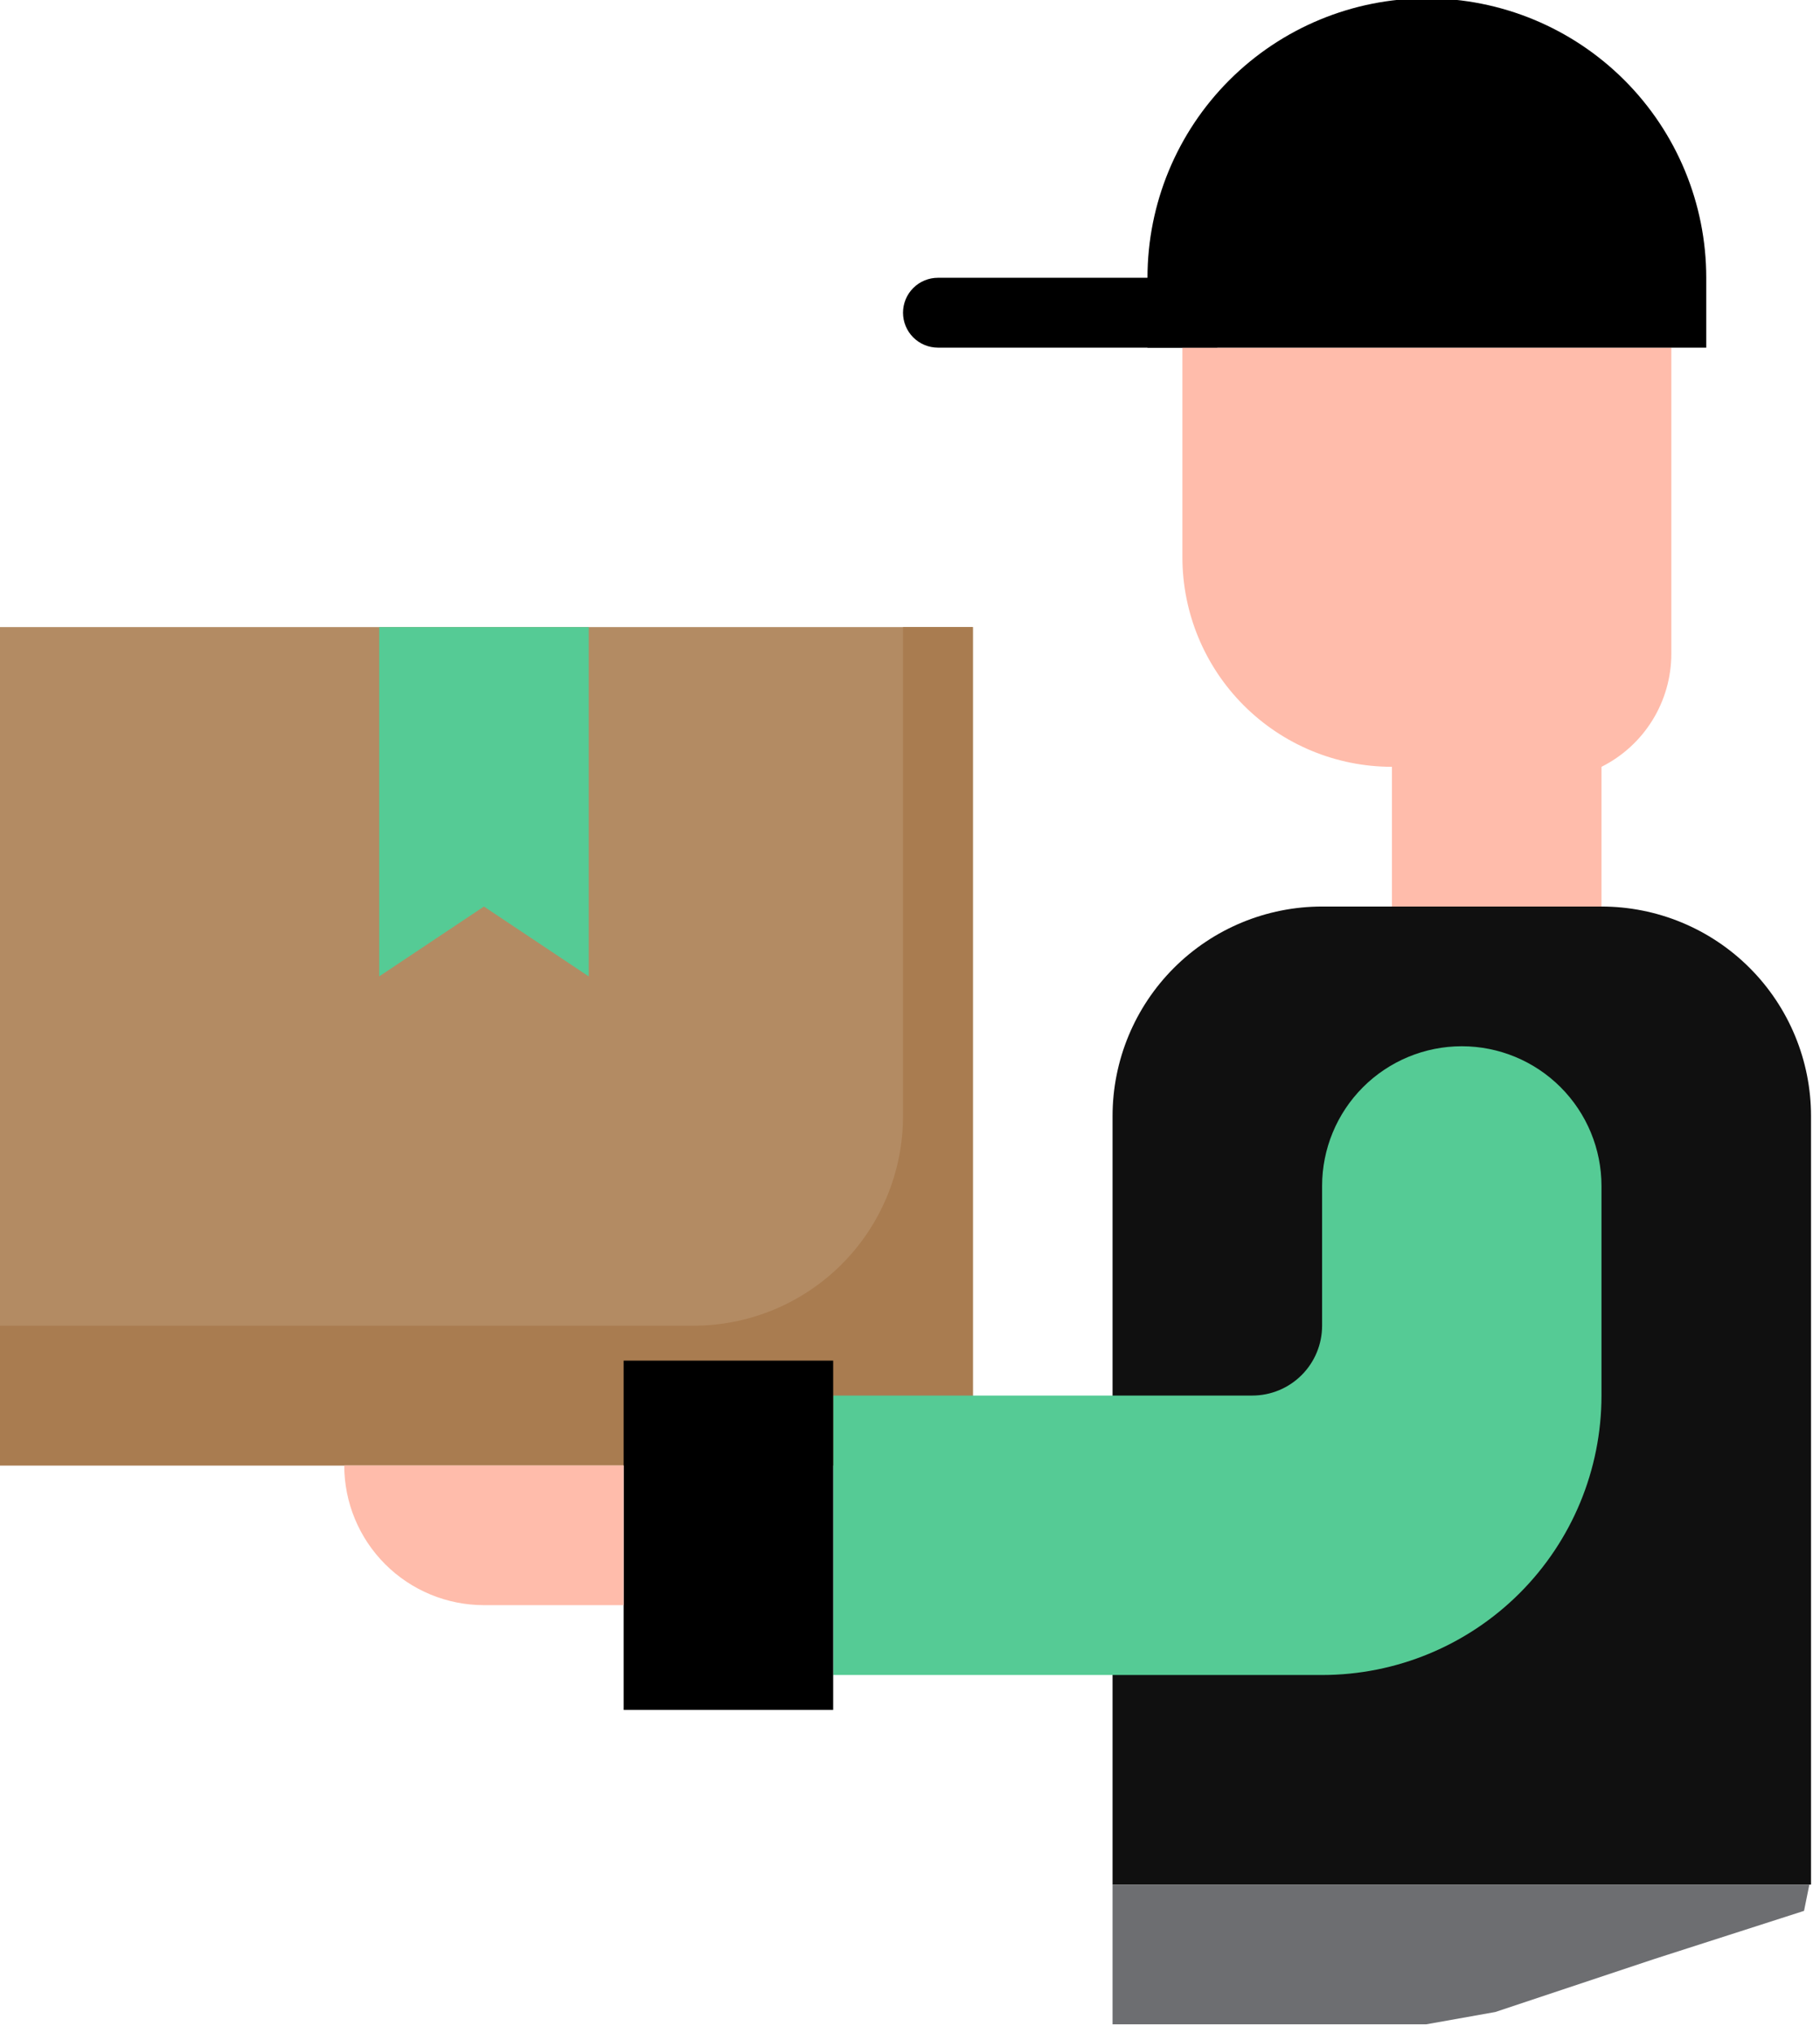 <svg width="342" height="382" viewBox="0 0 342 382" fill="none" xmlns="http://www.w3.org/2000/svg" xmlns:xlink="http://www.w3.org/1999/xlink">
<path d="M176.25,52.188L228.75,52.188L228.75,65.313L176.25,65.313C174.51,65.313 172.84,64.621 171.61,63.39C170.379,62.16 169.688,60.49 169.688,58.75C169.688,57.01 170.379,55.34 171.61,54.11C172.84,52.879 174.51,52.188 176.25,52.188Z" fill="#000000"/>
<rect  x="-0.938" y="117.813" width="183.75" height="157.5" fill="#B38B63"/>
<path d="M169.688,117.813L169.688,209.688C169.688,220.13 165.539,230.145 158.155,237.53C150.771,244.914 140.755,249.063 130.313,249.063L-0.938,249.063L-0.938,275.313L182.813,275.313L182.813,117.813L169.688,117.813Z" fill="#A97C50"/>
<path d="M222.188,65.313L222.188,104.688C222.188,115.13 226.336,125.145 233.72,132.53C241.104,139.914 251.12,144.063 261.563,144.063L261.563,170.313L300.938,170.313L300.938,144.063C304.881,142.091 308.198,139.059 310.516,135.309C312.834,131.558 314.063,127.236 314.063,122.826L314.063,65.313L222.188,65.313Z" fill="#FFBCAB"/>
<path d="M300.938,170.313L248.438,170.313C237.995,170.313 227.979,174.461 220.595,181.845C213.211,189.229 209.063,199.245 209.063,209.688L209.063,354.063L340.313,354.063L340.313,209.688C340.313,199.245 336.164,189.229 328.78,181.845C321.396,174.461 311.381,170.313 300.938,170.313Z" fill="#101010"/>
<path d="M300.938,262.188L300.938,222.813C300.938,215.851 298.172,209.174 293.249,204.251C288.326,199.328 281.65,196.563 274.688,196.563C267.726,196.563 261.049,199.328 256.126,204.251C251.203,209.174 248.438,215.851 248.438,222.813L248.438,249.063C248.438,252.544 247.055,255.882 244.593,258.343C242.132,260.805 238.794,262.188 235.313,262.188L156.563,262.188L156.563,314.688L248.438,314.688C262.361,314.688 275.715,309.156 285.561,299.311C295.406,289.465 300.938,276.111 300.938,262.188Z" fill="#55CB95"/>
<path d="M156.563,255.625L117.188,255.625L117.188,275.313L117.188,301.563L117.188,321.25L156.563,321.25L156.563,314.687L156.563,262.188L156.563,255.625Z" fill="#000000"/>
<path d="M320.625,65.313L320.625,52.188C320.625,38.264 315.094,24.91 305.248,15.064C295.402,5.219 282.049,-0.313 268.125,-0.313C254.201,-0.313 240.848,5.219 231.002,15.064C221.156,24.91 215.625,38.264 215.625,52.188L215.625,65.313L320.625,65.313Z" fill="#000000"/>
<path d="M90.938,170.313L110.625,183.438L110.625,117.813L71.25,117.813L71.25,183.438L90.938,170.313Z" fill="#55CB95"/>
<path d="M64.688,275.313C64.688,282.274 67.453,288.951 72.376,293.874C77.299,298.797 83.976,301.563 90.938,301.563L117.188,301.563L117.188,275.313L64.688,275.313Z" fill="#FFBCAB"/>
<path d="M209.063,354.063L340,354.063L339,359L311,368L281,378L268,380.313L209.063,380.313L209.063,354.063Z" fill="#6D6E71"/>
</svg>
